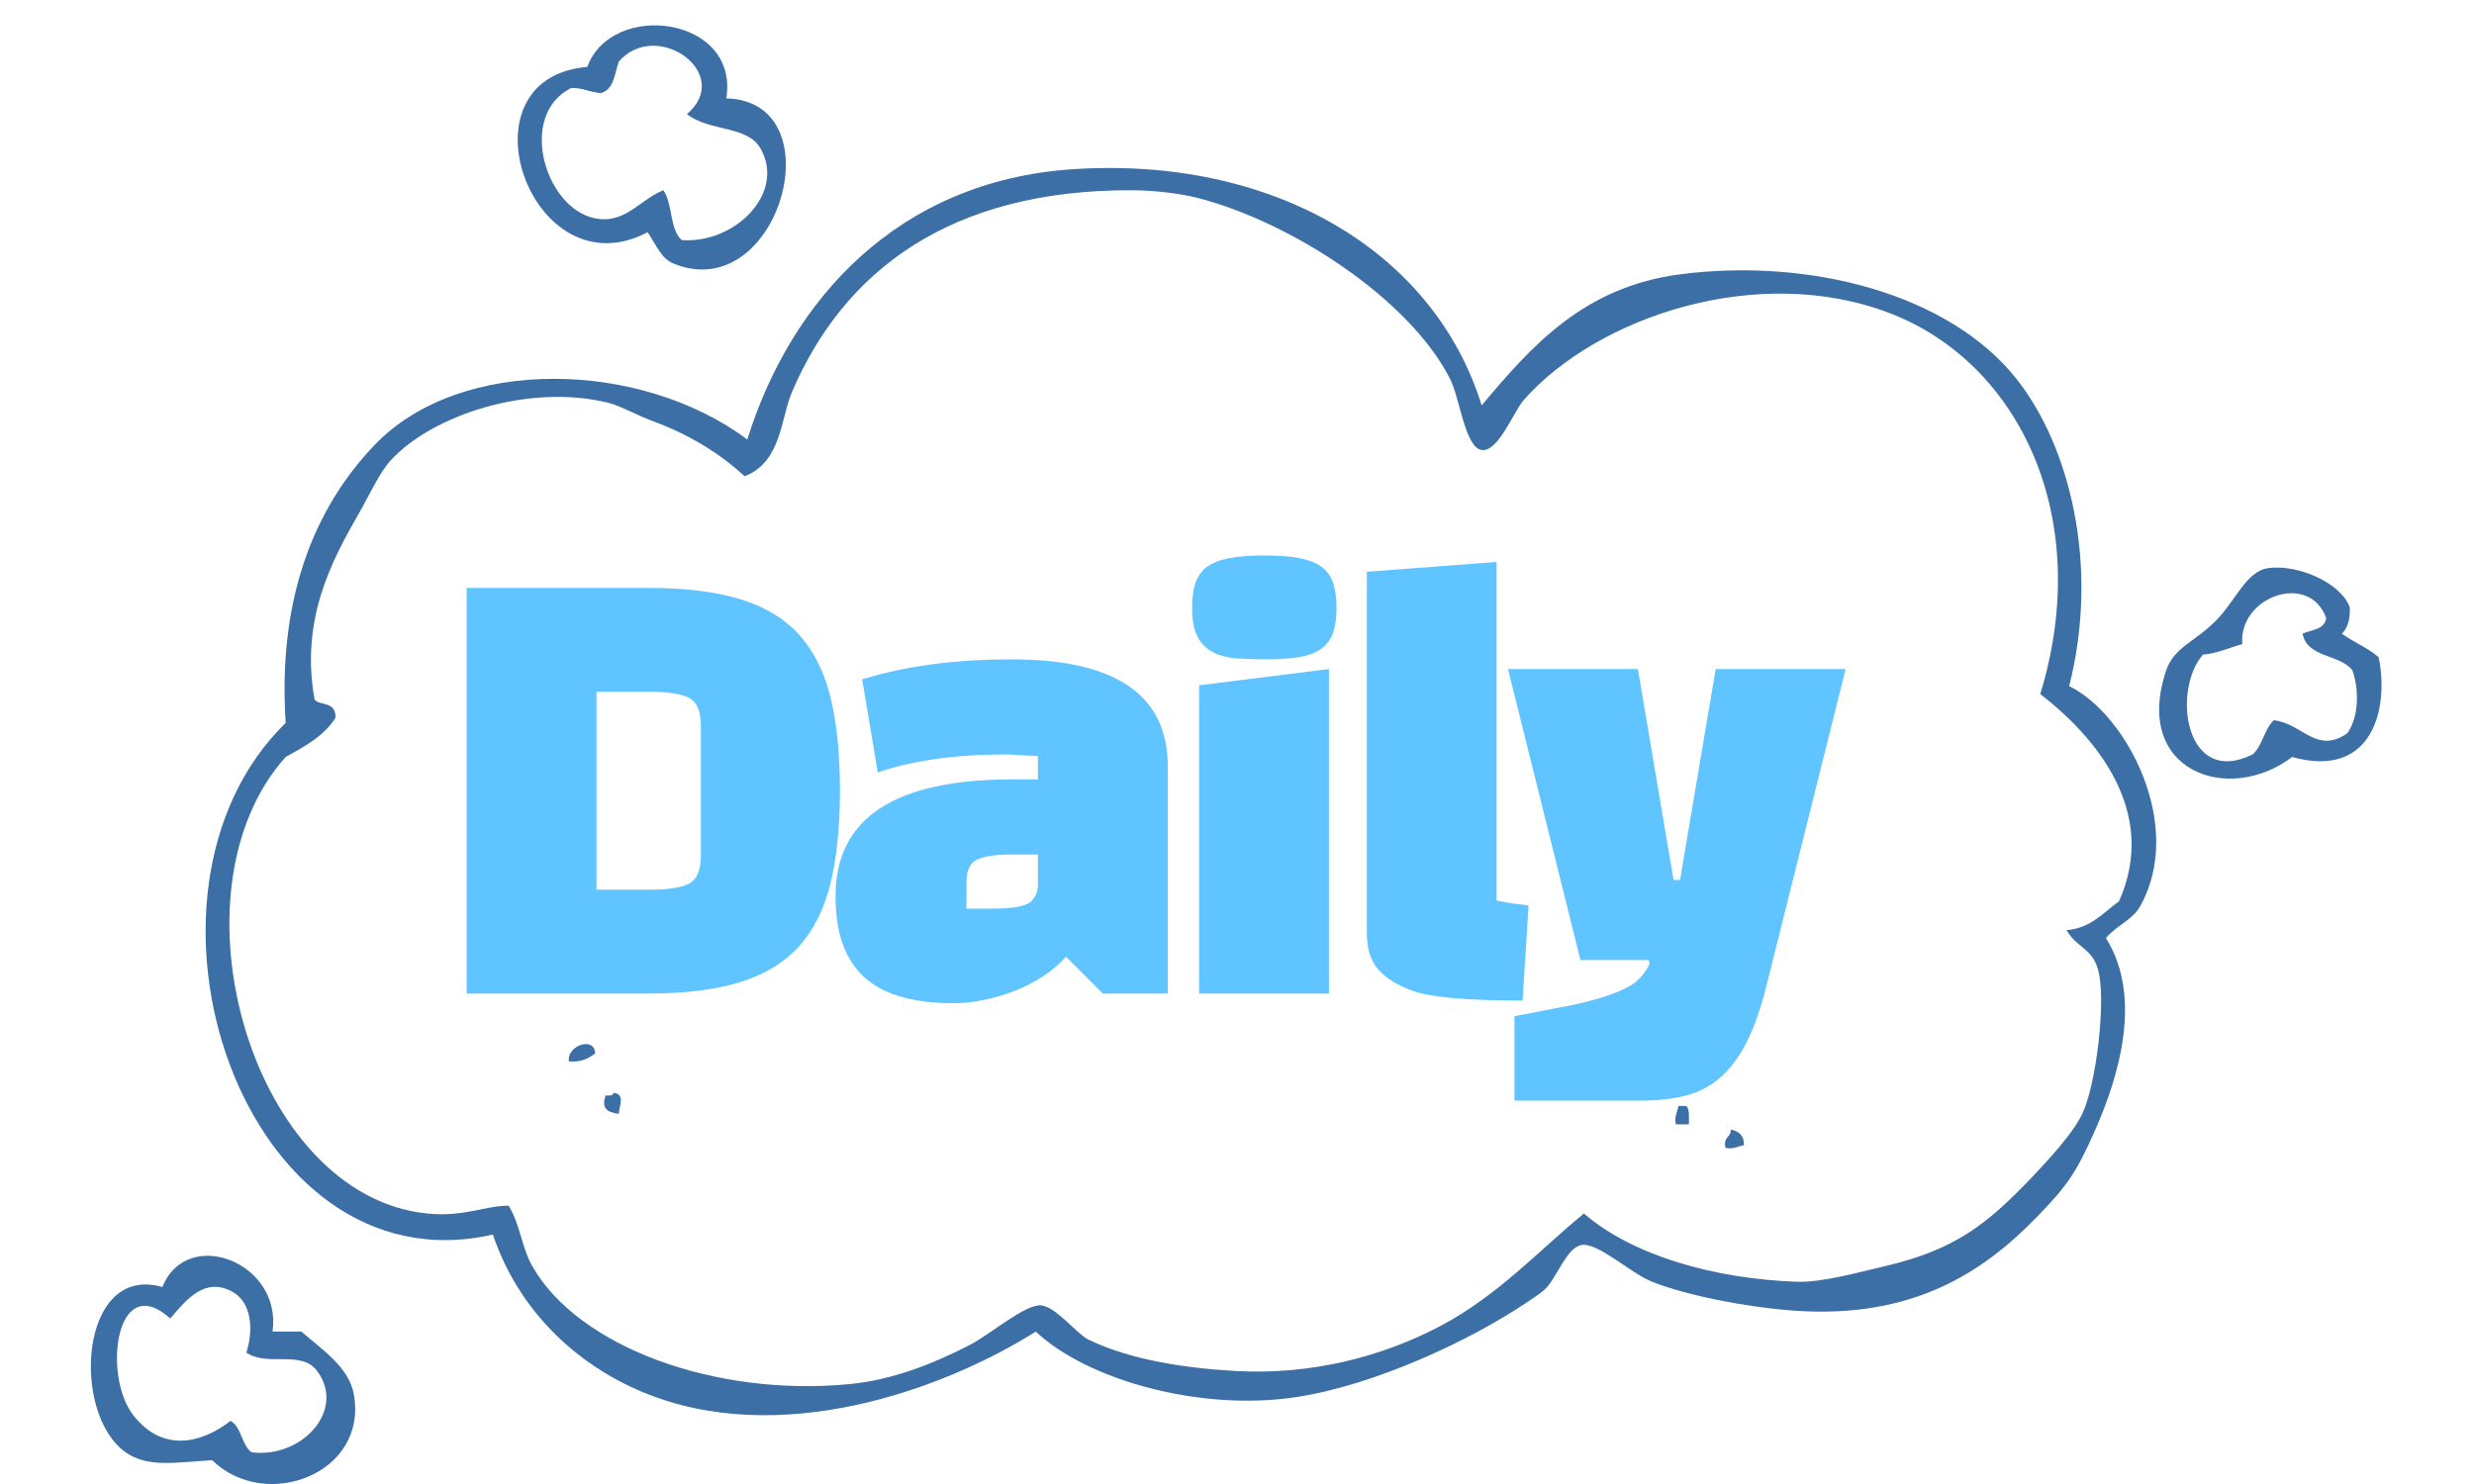 <?xml version="1.0" encoding="UTF-8"?>
<svg xmlns="http://www.w3.org/2000/svg" xmlns:xlink="http://www.w3.org/1999/xlink" width="375pt" height="225pt" viewBox="0 0 375 225" version="1.2">
<defs>
<g>
<symbol overflow="visible" id="glyph0-0">
<path style="stroke:none;" d=""/>
</symbol>
<symbol overflow="visible" id="glyph0-1">
<path style="stroke:none;" d="M 32.469 0 L 4.922 0 L 4.922 -61.5 L 32.469 -61.5 C 37.988 -61.5 42.609 -60.938 46.328 -59.812 C 50.047 -58.695 53.023 -56.91 55.266 -54.453 C 57.504 -51.992 59.102 -48.82 60.062 -44.938 C 61.02 -41.051 61.5 -36.348 61.5 -30.828 C 61.5 -25.305 61.02 -20.594 60.062 -16.688 C 59.102 -12.781 57.504 -9.594 55.266 -7.125 C 53.023 -4.664 50.047 -2.863 46.328 -1.719 C 42.609 -0.57 37.988 0 32.469 0 Z M 32.797 -45.75 L 24.594 -45.75 L 24.594 -15.75 L 32.797 -15.75 C 35.535 -15.75 37.488 -16.062 38.656 -16.688 C 39.832 -17.312 40.422 -18.742 40.422 -20.984 L 40.422 -40.516 C 40.422 -42.754 39.832 -44.188 38.656 -44.812 C 37.488 -45.438 35.535 -45.75 32.797 -45.75 Z M 32.797 -45.75 "/>
</symbol>
<symbol overflow="visible" id="glyph0-2">
<path style="stroke:none;" d="M 28.203 -50.672 C 43.953 -50.672 51.828 -45.258 51.828 -34.438 L 51.828 0 L 41.984 0 L 36.406 -5.578 C 35.426 -4.484 34.266 -3.5 32.922 -2.625 C 31.578 -1.75 30.141 -1.008 28.609 -0.406 C 27.086 0.188 25.531 0.645 23.938 0.969 C 22.352 1.301 20.828 1.469 19.359 1.469 C 16.566 1.469 14.062 1.18 11.844 0.609 C 9.633 0.035 7.766 -0.875 6.234 -2.125 C 4.703 -3.383 3.523 -5.051 2.703 -7.125 C 1.879 -9.207 1.469 -11.754 1.469 -14.766 C 1.469 -26.566 10.379 -32.469 28.203 -32.469 L 32.141 -32.469 L 32.141 -36 C 31.109 -36.051 30.164 -36.102 29.312 -36.156 C 28.469 -36.219 27.691 -36.25 26.984 -36.25 C 19.598 -36.25 13.227 -35.344 7.875 -33.531 L 5.5 -47.641 C 12.051 -49.66 19.617 -50.672 28.203 -50.672 Z M 21.312 -16.891 L 21.312 -12.875 L 25.422 -12.875 C 28.266 -12.875 30.125 -13.203 31 -13.859 C 31.758 -14.566 32.141 -15.414 32.141 -16.406 L 32.141 -21.078 L 28.125 -21.078 C 25.77 -21.078 24.047 -20.828 22.953 -20.328 C 21.859 -19.836 21.312 -18.691 21.312 -16.891 Z M 21.312 -16.891 "/>
</symbol>
<symbol overflow="visible" id="glyph0-3">
<path style="stroke:none;" d="M 24.594 0 L 4.922 0 L 4.922 -46.734 L 24.594 -49.203 Z M 3.859 -58.469 C 3.859 -59.945 4.02 -61.191 4.344 -62.203 C 4.676 -63.211 5.25 -64.031 6.062 -64.656 C 6.883 -65.281 8.004 -65.727 9.422 -66 C 10.848 -66.281 12.656 -66.422 14.844 -66.422 C 17.031 -66.422 18.816 -66.281 20.203 -66 C 21.598 -65.727 22.707 -65.281 23.531 -64.656 C 24.352 -64.031 24.926 -63.211 25.25 -62.203 C 25.582 -61.191 25.75 -59.945 25.75 -58.469 C 25.75 -56.988 25.582 -55.754 25.25 -54.766 C 24.926 -53.785 24.352 -52.977 23.531 -52.344 C 22.707 -51.719 21.598 -51.281 20.203 -51.031 C 18.816 -50.789 17.031 -50.672 14.844 -50.672 C 13.258 -50.672 11.797 -50.723 10.453 -50.828 C 9.117 -50.941 7.957 -51.258 6.969 -51.781 C 5.988 -52.301 5.223 -53.078 4.672 -54.109 C 4.129 -55.148 3.859 -56.602 3.859 -58.469 Z M 3.859 -58.469 "/>
</symbol>
<symbol overflow="visible" id="glyph0-4">
<path style="stroke:none;" d="M 4.922 -63.953 L 24.594 -65.438 L 24.594 -14.109 C 25.633 -13.891 26.566 -13.723 27.391 -13.609 C 28.211 -13.504 28.895 -13.422 29.438 -13.359 L 28.531 1.062 C 20.164 1.062 14.617 0.57 11.891 -0.406 C 9.598 -1.227 7.863 -2.297 6.688 -3.609 C 5.508 -4.922 4.922 -6.805 4.922 -9.266 Z M 4.922 -63.953 "/>
</symbol>
<symbol overflow="visible" id="glyph0-5">
<path style="stroke:none;" d="M 21.312 -5.078 L 10.984 -5.078 L 0 -49.203 L 19.688 -49.203 L 25.094 -17.219 L 26.078 -17.219 L 31.484 -49.203 L 51.172 -49.203 L 38.875 0 C 38 3.227 37 5.879 35.875 7.953 C 34.75 10.023 33.445 11.676 31.969 12.906 C 30.5 14.145 28.789 15.008 26.844 15.5 C 24.906 15.988 22.656 16.234 20.094 16.234 L 0.984 16.234 L 0.984 3.438 L 10.25 1.641 C 15.008 0.547 18.098 -0.629 19.516 -1.891 C 19.898 -2.211 20.254 -2.594 20.578 -3.031 C 20.91 -3.469 21.211 -3.961 21.484 -4.516 Z M 21.312 -5.078 "/>
</symbol>
</g>
<clipPath id="clip1">
  <path d="M 327.258 86 L 360.984 86 L 360.984 118.066 L 327.258 118.066 Z M 327.258 86 "/>
</clipPath>
<clipPath id="clip2">
  <path d="M 13.77 190.352 L 53.938 190.352 L 53.938 225 L 13.77 225 Z M 13.77 190.352 "/>
</clipPath>
</defs>
<g id="surface1">
<rect x="0" y="0" width="375" height="225" style="fill:rgb(100%,100%,100%);fill-opacity:1;stroke:none;"/>
<rect x="0" y="0" width="375" height="225" style="fill:rgb(100%,100%,100%);fill-opacity:1;stroke:none;"/>
<rect x="0" y="0" width="375" height="225" style="fill:rgb(100%,100%,100%);fill-opacity:1;stroke:none;"/>
<g clip-path="url(#clip1)" clip-rule="nonzero">
<path style=" stroke:none;fill-rule:nonzero;fill:rgb(23.14%,43.529%,64.709%);fill-opacity:1;" d="M 360.547 99.656 C 362.156 107.324 359.676 118.184 347.426 114.773 C 337.789 122.09 323.199 116.934 328.344 101.645 C 329.535 98.117 332.66 97.367 335.898 94.086 C 338.906 91.043 340.488 86.57 343.848 86.129 C 348.355 85.539 354.824 88.363 356.176 92.098 C 356.238 93.883 355.852 95.223 354.98 96.074 C 356.727 97.379 358.938 98.215 360.547 99.656 Z M 333.91 99.258 C 329.184 104.684 331.184 119.445 341.461 114.375 C 342.938 113.062 343.219 110.562 344.645 109.203 C 348.969 109.664 351.105 114.426 355.777 111.191 C 357.496 108.859 357.66 104.75 356.574 101.645 C 354.695 99.148 349.695 99.773 349.02 96.074 C 350.391 95.461 352.391 95.473 352.594 93.688 C 350.047 86.656 339.309 90.426 339.875 97.664 C 337.879 98.188 336.223 99.051 333.91 99.258 "/>
</g>
<path style=" stroke:none;fill-rule:nonzero;fill:rgb(23.14%,43.529%,64.709%);fill-opacity:1;" d="M 262.352 171.262 C 263.562 171.512 264.383 172.148 264.34 173.648 C 263.406 173.777 262.848 174.277 261.559 174.047 C 261.102 172.398 262.395 172.496 262.352 171.262 "/>
<path style=" stroke:none;fill-rule:nonzero;fill:rgb(23.14%,43.529%,64.709%);fill-opacity:1;" d="M 255.594 167.684 C 256.141 168.195 255.988 169.41 255.992 170.469 C 255.328 170.469 254.668 170.469 254.004 170.469 C 253.773 169.176 254.273 168.617 254.402 167.684 C 254.801 167.684 255.199 167.684 255.594 167.684 "/>
<path style=" stroke:none;fill-rule:nonzero;fill:rgb(23.14%,43.529%,64.709%);fill-opacity:1;" d="M 313.637 104.031 C 322.242 108.16 331.32 125.172 324.367 137.449 C 323.207 139.504 320.926 140.23 319.203 142.223 C 324.902 151.285 321.016 163.516 317.609 171.262 C 314.766 177.734 313.344 179.766 308.863 184.391 C 300.715 192.809 290.051 200.016 271.895 198.711 C 264.676 198.195 255.562 196.391 250.426 194.336 C 247.074 192.996 242.199 188.312 239.691 188.77 C 237.426 189.176 235.945 193.848 234.125 195.531 C 233.504 196.105 232.289 196.879 231.344 197.52 C 223.109 203.07 208.562 210.016 196.359 211.84 C 181.816 214.016 164.781 209.203 157 201.895 C 142.945 210.734 118.082 219.723 97.367 211.043 C 86.93 206.672 78.48 198.359 74.707 187.176 C 36.828 195.84 16.695 135.59 43.301 109.602 C 42.094 91.07 47.438 77.203 56.816 67.43 C 69.793 53.914 97.121 54.555 113.27 66.637 C 119.914 45.363 136.156 27.43 162.566 25.66 C 192.562 23.648 217.238 37.785 224.586 61.465 C 232.184 52.418 240.082 43.453 254.797 41.574 C 274.332 39.078 295.461 44.547 305.684 57.488 C 313.703 67.633 318.277 85.719 313.637 104.031 Z M 47.672 106.02 C 48.309 107.07 50.918 106.188 50.855 108.805 C 49.141 111.598 46.191 113.156 43.301 114.773 C 24.883 135.285 38.242 181.359 64.77 183.992 C 70.297 184.543 73.445 182.816 77.094 182.801 C 78.863 185.684 79.07 189.125 80.672 191.949 C 87.605 204.195 108.363 211.828 128.773 209.852 C 135.145 209.234 141.199 206.91 147.062 203.887 C 150.074 202.328 155.395 197.707 157.793 197.918 C 160.07 198.117 163.211 202.238 164.953 203.09 C 171.504 206.289 180.07 207.457 187.215 207.863 C 198.594 208.512 209.34 205.766 218.223 201.102 C 227.125 196.422 233.477 189.375 240.086 183.992 C 247.488 190.383 259.863 193.887 272.289 194.336 C 276.086 194.477 281.355 192.992 285.809 191.949 C 296.344 189.484 301.188 185.578 307.672 178.824 C 310.625 175.742 314.23 171.805 315.625 168.879 C 317.746 164.41 319.297 151.555 318.012 146.996 C 317.078 143.703 314.891 143.82 313.238 141.027 C 317.027 140.707 318.785 138.359 321.191 136.652 C 327.297 122.969 317.512 111.621 309.262 105.227 C 317.469 78.273 305.914 55.035 286.602 47.539 C 266.535 39.754 242.066 48.035 230.945 60.668 C 229.445 62.371 227.105 68.582 224.586 68.227 C 222.078 67.875 221.27 60.363 219.816 57.488 C 213.602 45.207 195.59 33.645 181.648 30.035 C 178.707 29.277 174.668 28.859 171.711 28.844 C 144.043 28.699 127.891 41.051 120.027 59.477 C 118.316 63.492 118.457 70.055 112.871 72.207 C 109.09 68.73 104.473 65.879 98.957 63.852 C 96.66 63.008 93.988 61.508 92.199 61.066 C 80.188 58.109 65.523 62.902 59.203 69.82 C 57.523 71.656 56.082 74.902 54.434 77.773 C 50.18 85.176 45.531 93.973 47.672 106.02 "/>
<path style=" stroke:none;fill-rule:nonzero;fill:rgb(23.14%,43.529%,64.709%);fill-opacity:1;" d="M 110.09 14.918 C 126.781 15.352 118.086 46.441 102.137 39.98 C 100.266 39.223 99.676 37.488 98.164 35.207 C 80.562 44.516 69.004 11.828 89.02 10.145 C 92.73 -0.004 112.094 2.484 110.09 14.918 Z M 91.008 14.125 C 88.758 13.812 88.625 13.379 86.633 13.328 C 78.109 17.473 82.855 32.582 91.008 33.219 C 95.066 33.535 97.012 30.305 100.551 28.84 C 101.977 30.863 101.488 34.797 103.332 36.402 C 111.473 36.984 119.145 29.191 115.258 22.477 C 113.246 19 107.598 19.992 104.125 17.305 C 111.324 11.137 99.477 2.742 93.789 9.348 C 93.145 11.223 93.055 13.648 91.008 14.125 "/>
<path style=" stroke:none;fill-rule:nonzero;fill:rgb(23.14%,43.529%,64.709%);fill-opacity:1;" d="M 91.801 166.09 C 92.367 166.125 92.926 166.156 92.996 165.695 C 94.789 165.883 93.898 167.57 93.789 168.879 C 91.93 168.637 91.129 167.953 91.801 166.09 "/>
<path style=" stroke:none;fill-rule:nonzero;fill:rgb(23.14%,43.529%,64.709%);fill-opacity:1;" d="M 86.238 160.918 C 85.875 158.531 90.129 157.055 90.211 159.727 C 89.211 160.445 88.129 161.09 86.238 160.918 "/>
<g clip-path="url(#clip2)" clip-rule="nonzero">
<path style=" stroke:none;fill-rule:nonzero;fill:rgb(23.14%,43.529%,64.709%);fill-opacity:1;" d="M 53.637 211.441 C 55.77 223.527 40.168 229.25 32.168 221.391 C 26.68 221.703 22.457 222.582 19.051 220.195 C 10.676 214.328 12.066 191.527 24.617 195.133 C 28.285 185.883 42.773 191.289 41.312 201.895 C 42.77 201.895 44.23 201.895 45.688 201.895 C 48.801 204.633 52.898 207.242 53.637 211.441 Z M 25.809 199.906 C 17.559 192.48 15.484 208.594 20.242 214.625 C 24.617 220.168 30.402 218.961 34.953 215.422 C 36.629 216.398 36.602 219.074 38.133 220.195 C 45.785 221.16 52.484 213.77 48.07 207.863 C 45.648 204.617 40.566 207.277 37.34 205.078 C 38.492 201.512 38.059 197.492 35.352 195.93 C 31.141 193.496 28.328 196.945 25.809 199.906 "/>
</g>
<g style="fill:rgb(37.25%,76.859%,100%);fill-opacity:1;">
  <use xlink:href="#glyph0-1" x="65.815" y="150.64"/>
</g>
<g style="fill:rgb(37.25%,76.859%,100%);fill-opacity:1;">
  <use xlink:href="#glyph0-2" x="125.179" y="150.64"/>
</g>
<g style="fill:rgb(37.25%,76.859%,100%);fill-opacity:1;">
  <use xlink:href="#glyph0-3" x="176.836" y="150.64"/>
</g>
<g style="fill:rgb(37.25%,76.859%,100%);fill-opacity:1;">
  <use xlink:href="#glyph0-4" x="202.255" y="150.64"/>
</g>
<g style="fill:rgb(37.25%,76.859%,100%);fill-opacity:1;">
  <use xlink:href="#glyph0-5" x="228.575" y="150.64"/>
</g>
</g>
</svg>

